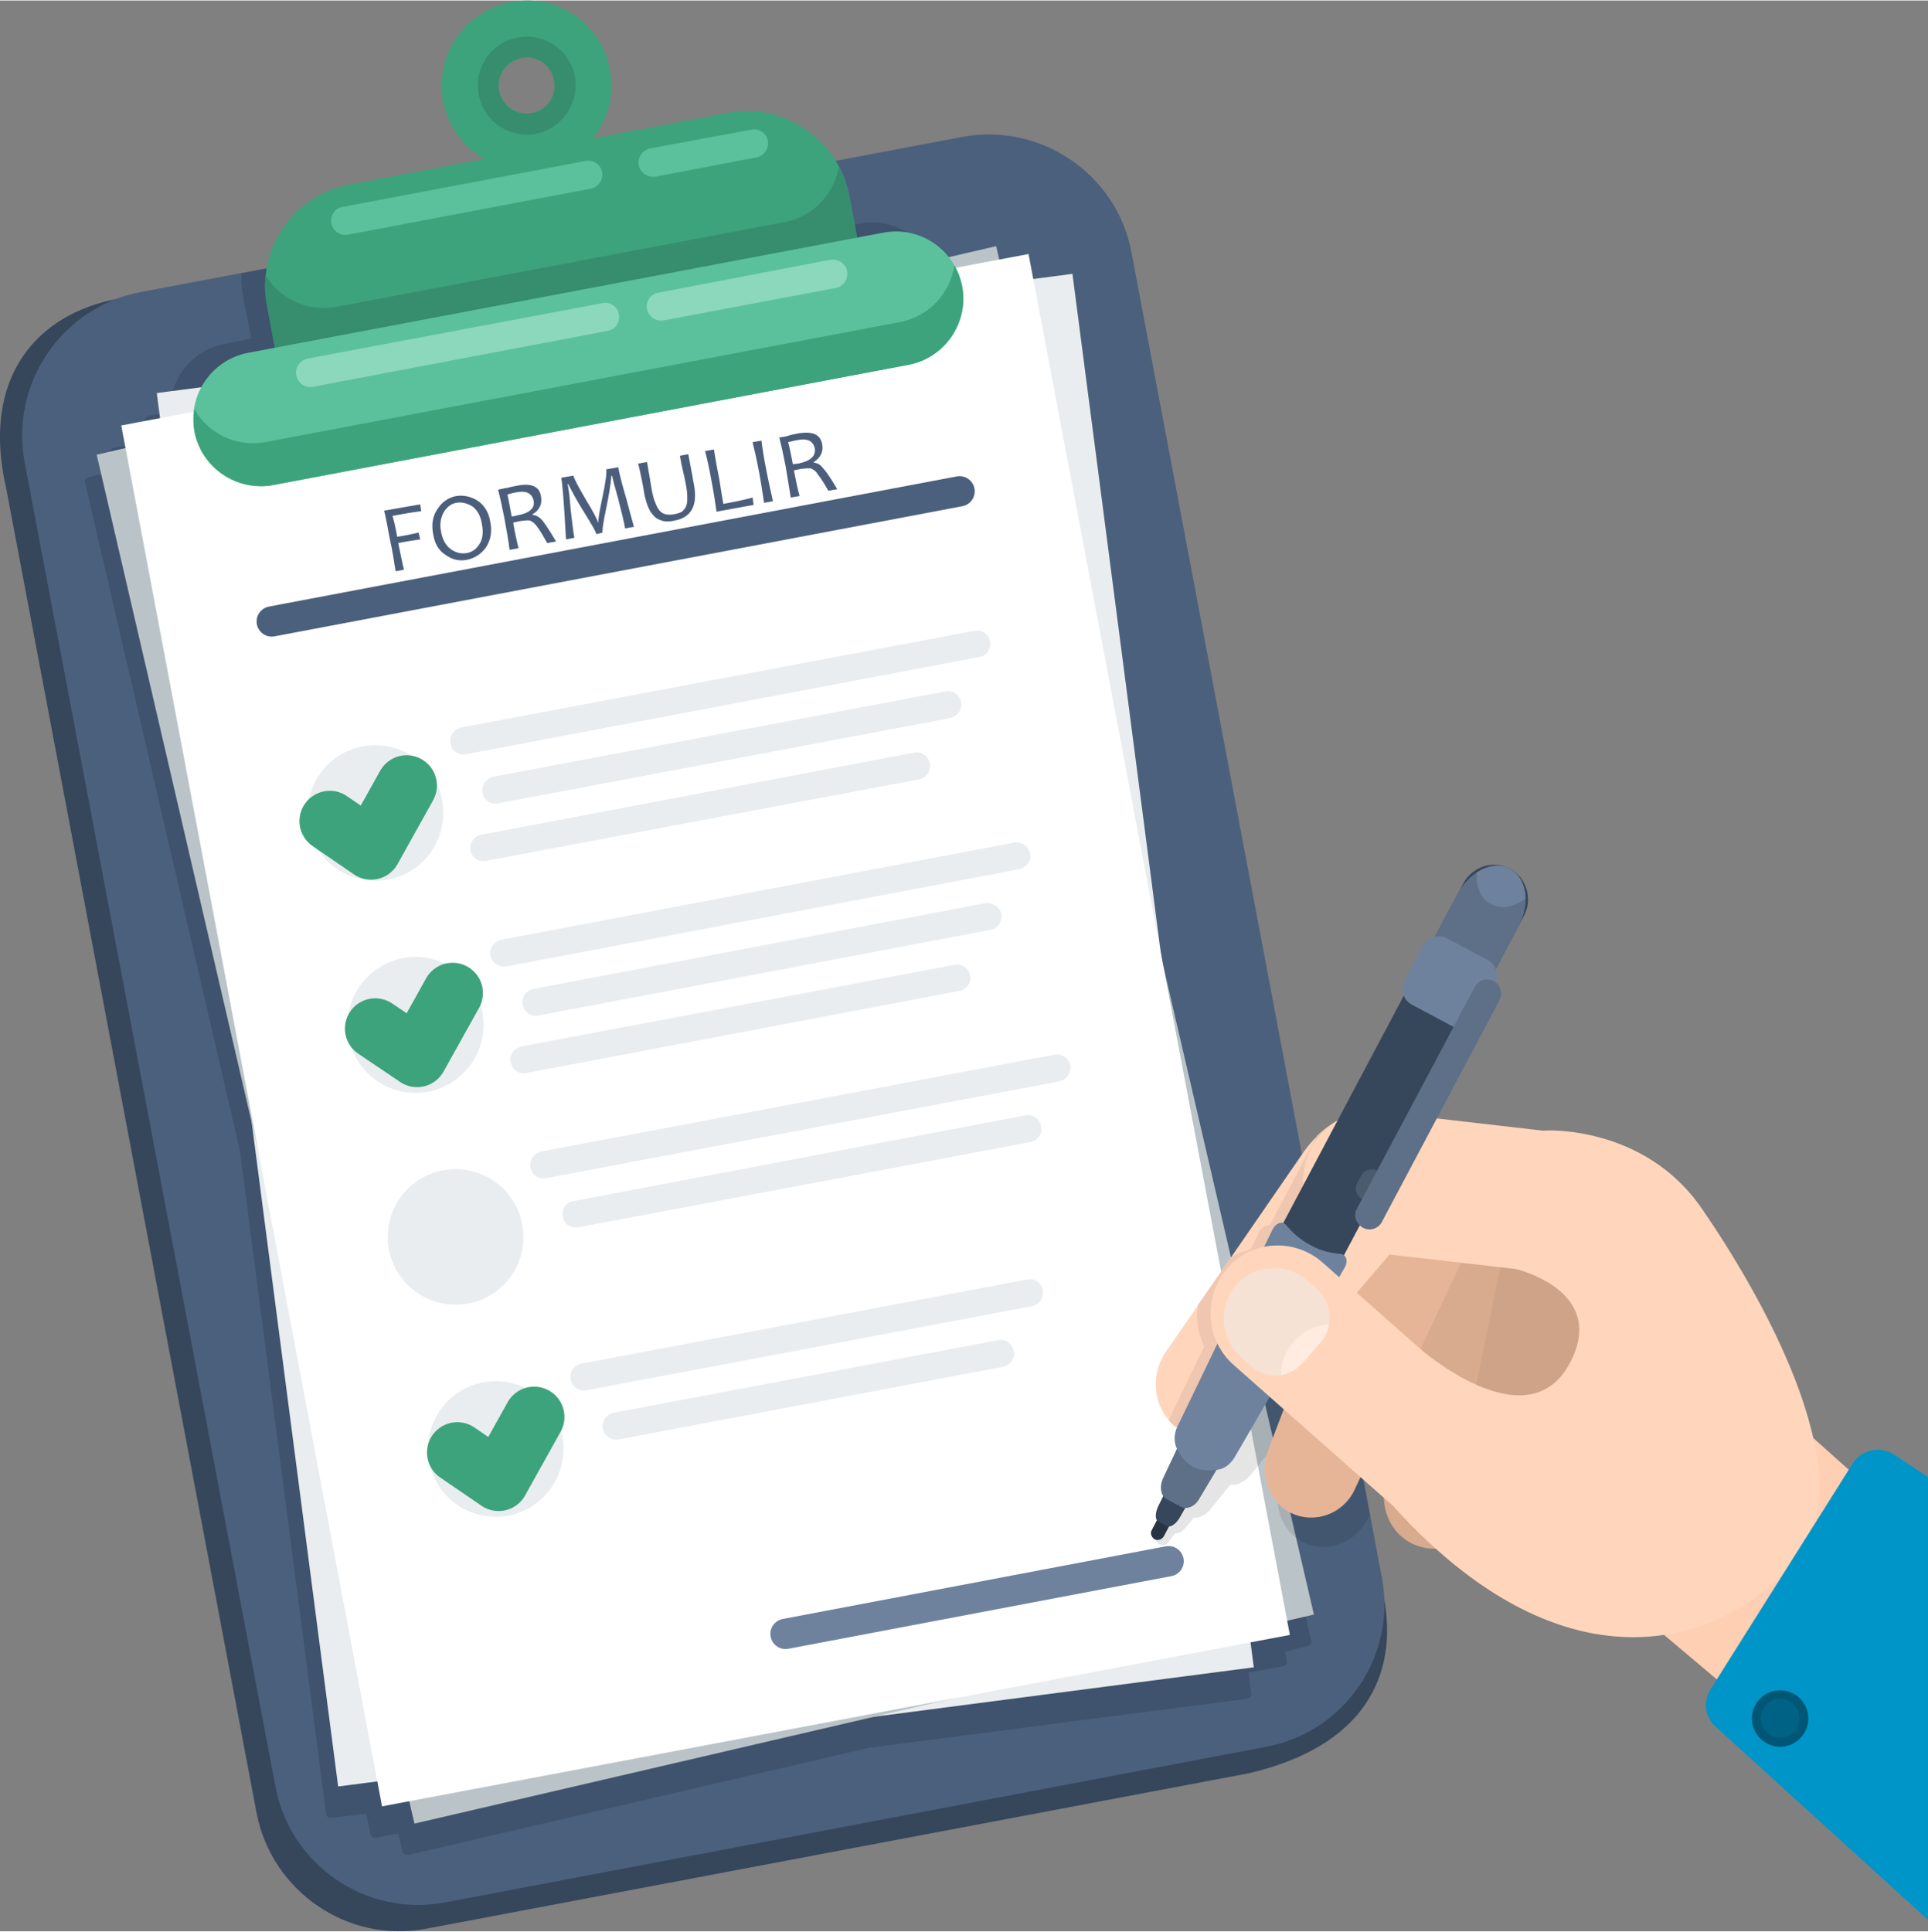 <?xml version="1.0" encoding="UTF-8"?>
<!DOCTYPE svg PUBLIC "-//W3C//DTD SVG 1.1//EN" "http://www.w3.org/Graphics/SVG/1.1/DTD/svg11.dtd">
<!-- Creator: CorelDRAW 2017 -->
<svg xmlns="http://www.w3.org/2000/svg" xml:space="preserve" width="528px" height="529px" version="1.1" style="shape-rendering:geometricPrecision; text-rendering:geometricPrecision; image-rendering:optimizeQuality; fill-rule:evenodd; clip-rule:evenodd"
viewBox="0 0 36.89 36.94"
 xmlns:xlink="http://www.w3.org/1999/xlink">
 <rect x="0" y="0" width="36.89" height="36.94" fill="#808080" stroke="none"/>
 <defs>
  <style type="text/css">
   <![CDATA[
    .str2 {stroke:#3DA37C;stroke-width:1.16;stroke-linecap:round;stroke-linejoin:round;stroke-miterlimit:10}
    .str0 {stroke:#4B607C;stroke-width:0.58;stroke-linecap:round;stroke-linejoin:round;stroke-miterlimit:10}
    .str1 {stroke:#6E829E;stroke-width:0.58;stroke-linecap:round;stroke-linejoin:round;stroke-miterlimit:10}
    .fil11 {fill:none;fill-rule:nonzero}
    .fil26 {fill:#005675;fill-rule:nonzero}
    .fil27 {fill:#006285;fill-rule:nonzero}
    .fil25 {fill:#0095C8;fill-rule:nonzero}
    .fil19 {fill:#283444;fill-rule:nonzero}
    .fil0 {fill:#36465B;fill-rule:nonzero}
    .fil7 {fill:#368E6E;fill-rule:nonzero}
    .fil6 {fill:#3DA37C;fill-rule:nonzero}
    .fil2 {fill:#3F526E;fill-rule:nonzero}
    .fil21 {fill:#4B5B6E;fill-rule:nonzero}
    .fil10 {fill:#4B5F7D;fill-rule:nonzero}
    .fil1 {fill:#4B607C;fill-rule:nonzero}
    .fil8 {fill:#5BC19C;fill-rule:nonzero}
    .fil18 {fill:#5D7087;fill-rule:nonzero}
    .fil20 {fill:#6E829E;fill-rule:nonzero}
    .fil9 {fill:#8CD8BC;fill-rule:nonzero}
    .fil4 {fill:#BAC4C8;fill-rule:nonzero}
    .fil14 {fill:#CFA387;fill-rule:nonzero}
    .fil13 {fill:#D8AA8E;fill-rule:nonzero}
    .fil15 {fill:#E6B597;fill-rule:nonzero}
    .fil3 {fill:#E9EDEF;fill-rule:nonzero}
    .fil17 {fill:#EFC6AF;fill-rule:nonzero}
    .fil22 {fill:#F6E2D4;fill-rule:nonzero}
    .fil24 {fill:#FFCFB3;fill-rule:nonzero}
    .fil16 {fill:#FFD6BC;fill-rule:nonzero}
    .fil23 {fill:#FFEBDF;fill-rule:nonzero}
    .fil5 {fill:white;fill-rule:nonzero}
    .fil12 {fill:black;fill-rule:nonzero;fill-opacity:0.102}
   ]]>
  </style>
 </defs>
 <g id="PowerClip_x0020_Contents">
  <g id="_2127801035520">
   <path class="fil0" d="M23.88 33.92l-15.72 2.97c-1.5,0.29 -2.96,-0.71 -3.25,-2.21l-4.79 -25.34c-0.5,-2.16 0.62,-3.35 2.12,-3.63l15.81 -2.59c1.5,-0.29 2.96,0.71 3.25,2.21l5.18 25.23c0.28,1.5 -0.39,2.85 -2.6,3.36z"/>
   <path class="fil1" d="M24.23 33.41l-15.72 2.98c-1.5,0.28 -2.96,-0.71 -3.24,-2.22l-4.8 -25.34c-0.28,-1.5 0.71,-2.96 2.21,-3.25l15.73 -2.97c1.5,-0.28 2.96,0.71 3.24,2.21l4.79 25.35c0.29,1.5 -0.71,2.96 -2.21,3.24z"/>
   <path class="fil2" d="M17.18 6.73c0.28,-0.12 0.5,-0.32 0.64,-0.57 0.04,-0.08 0.07,-0.15 0.1,-0.23 0.03,-0.08 0.04,-0.16 0.05,-0.25 0.02,-0.12 0.01,-0.25 -0.01,-0.38 -0.01,-0.04 -0.02,-0.08 -0.03,-0.12 0,-0.02 -0.01,-0.04 -0.02,-0.06 0,-0.01 -0.01,-0.03 -0.01,-0.04 -0.01,-0.03 -0.02,-0.05 -0.04,-0.08 0,0 0,-0.01 -0.01,-0.02 -0.24,-0.51 -0.81,-0.82 -1.4,-0.71l-0.5 0.1 -0.16 -0.81c0,-0.04 -0.01,-0.09 -0.03,-0.13 0,-0.01 0,-0.02 0,-0.03 -0.01,-0.04 -0.03,-0.08 -0.04,-0.12 0,0 0,0 0,0 -0.02,-0.05 -0.03,-0.09 -0.05,-0.13 0,-0.01 -0.01,-0.01 -0.01,-0.02 0,0 0,0 0,0l-11.04 2.09c0,0 0,0 0,0 0,0 0,0.01 0,0.02 0,0.04 0,0.09 0,0.13 0,0 0,0.01 0,0.01 0,0.04 0.01,0.08 0.01,0.12 0,0.02 0,0.03 0,0.04 0.01,0.04 0.02,0.08 0.02,0.13l0.16 0.8 -0.51 0.1c-0.59,0.11 -1,0.6 -1.04,1.17 -0.01,0.01 -0.01,0.02 -0.01,0.03 0,0.02 0,0.05 0,0.08 0,0.01 0,0.03 0,0.05 0,0.02 0,0.04 0.01,0.06 0,0.04 0.01,0.07 0.01,0.11l0 0c0.04,0.22 0.14,0.42 0.27,0.58 0.21,0.25 0.52,0.43 0.85,0.46 0.13,0.02 0.26,0.01 0.39,-0.01l12.15 -2.3c0.09,-0.02 0.17,-0.04 0.25,-0.07z"/>
   <path class="fil2" d="M25.09 31.38l-2.91 -12.53 -0.01 -0.04 -1.7 -13.08c0,-0.02 -0.02,-0.04 -0.03,-0.06 -0.02,-0.01 -0.05,-0.02 -0.07,-0.01l-0.67 0.08 -0.07 -0.39c-0.01,-0.05 -0.06,-0.08 -0.11,-0.07l-0.47 0.09 -0.04 -0.18c-0.01,-0.02 -0.02,-0.04 -0.04,-0.05 -0.02,-0.02 -0.04,-0.02 -0.07,-0.02l-6.3 1.47 -1.37 0.26 -8.38 1.09c-0.05,0.01 -0.08,0.05 -0.08,0.1l0.05 0.4 -0.66 0.12c-0.02,0.01 -0.04,0.02 -0.05,0.04 -0.02,0.02 -0.02,0.04 -0.02,0.06l0.07 0.35 -0.47 0.11c-0.02,0.01 -0.04,0.02 -0.05,0.04 -0.02,0.02 -0.02,0.04 -0.01,0.07l2.96 12.77 1.65 12.7c0.01,0.05 0.06,0.08 0.1,0.07l0.67 -0.08 0.08 0.39c0.01,0.05 0.05,0.08 0.1,0.07l0.43 -0.08 0.08 0.34c0.01,0.04 0.05,0.07 0.09,0.07 0.01,0 0.01,0 0.02,0l8.81 -2.05 7.25 -0.94c0.04,-0.01 0.08,-0.05 0.07,-0.1l-0.05 -0.4 0.66 -0.12c0.05,-0.01 0.08,-0.06 0.07,-0.1l-0.03 -0.18 0.43 -0.11c0.05,-0.01 0.08,-0.05 0.07,-0.1z"/>
   <polygon class="fil3" points="23.99,31.89 6.47,34.17 3,7.51 20.52,5.23 "/>
   <polygon class="fil4" points="25.14,30.88 7.93,34.88 1.85,8.69 19.06,4.7 "/>
   <polygon class="fil5" points="24.68,31.27 7.31,34.55 2.32,8.13 19.68,4.85 "/>
   <g>
    <path class="fil3" d="M8.46 15.3c0.13,0.71 -0.33,1.39 -1.04,1.52 -0.7,0.13 -1.38,-0.33 -1.51,-1.03 -0.14,-0.71 0.33,-1.39 1.03,-1.52 0.71,-0.13 1.39,0.33 1.52,1.03z"/>
    <path class="fil3" d="M18.18 13.73l-8.65 1.63c-0.14,0.03 -0.27,-0.06 -0.3,-0.2 -0.02,-0.14 0.07,-0.28 0.21,-0.31l8.65 -1.63c0.14,-0.03 0.27,0.06 0.3,0.2 0.03,0.14 -0.07,0.28 -0.21,0.31z"/>
    <path class="fil3" d="M18.74 12.56l-9.82 1.86c-0.14,0.03 -0.28,-0.06 -0.3,-0.2 -0.03,-0.14 0.06,-0.28 0.2,-0.31l9.82 -1.85c0.14,-0.03 0.28,0.06 0.3,0.2l0 0c0.03,0.14 -0.06,0.28 -0.2,0.3z"/>
    <path class="fil3" d="M17.59 14.9l-8.29 1.56c-0.14,0.03 -0.27,-0.06 -0.3,-0.2 -0.02,-0.14 0.07,-0.28 0.21,-0.3l8.28 -1.57c0.14,-0.03 0.28,0.07 0.3,0.21 0.03,0.14 -0.06,0.27 -0.2,0.3z"/>
   </g>
   <g>
    <path class="fil3" d="M9.23 19.36c0.13,0.7 -0.33,1.38 -1.04,1.52 -0.7,0.13 -1.38,-0.33 -1.52,-1.04 -0.13,-0.7 0.33,-1.38 1.04,-1.52 0.7,-0.13 1.38,0.33 1.52,1.04z"/>
    <path class="fil3" d="M18.95 17.78l-8.65 1.64c-0.14,0.03 -0.27,-0.07 -0.3,-0.21 -0.03,-0.14 0.07,-0.27 0.21,-0.3l8.64 -1.64c0.14,-0.02 0.28,0.07 0.31,0.21 0.02,0.14 -0.07,0.28 -0.21,0.3z"/>
    <path class="fil3" d="M19.5 16.62l-9.81 1.86c-0.14,0.02 -0.28,-0.07 -0.31,-0.21 -0.02,-0.14 0.07,-0.27 0.21,-0.3l9.82 -1.86c0.14,-0.02 0.27,0.07 0.3,0.21 0.03,0.14 -0.07,0.27 -0.21,0.3z"/>
    <path class="fil3" d="M18.35 18.95l-8.28 1.57c-0.14,0.03 -0.27,-0.07 -0.3,-0.21 -0.03,-0.14 0.07,-0.27 0.21,-0.3l8.28 -1.56c0.14,-0.03 0.27,0.06 0.3,0.2 0.03,0.14 -0.07,0.28 -0.21,0.3z"/>
   </g>
   <g>
    <path class="fil3" d="M9.99 23.41c0.14,0.71 -0.33,1.39 -1.03,1.52 -0.71,0.13 -1.38,-0.33 -1.52,-1.03 -0.13,-0.71 0.33,-1.39 1.04,-1.52 0.7,-0.13 1.38,0.33 1.51,1.03z"/>
    <path class="fil3" d="M19.72 21.84l-8.65 1.63c-0.14,0.03 -0.28,-0.06 -0.3,-0.2 -0.03,-0.14 0.06,-0.28 0.2,-0.3l8.65 -1.64c0.14,-0.03 0.28,0.07 0.3,0.21 0.03,0.14 -0.06,0.27 -0.2,0.3z"/>
    <path class="fil3" d="M20.27 20.68l-9.82 1.85c-0.14,0.03 -0.27,-0.06 -0.3,-0.2 -0.03,-0.14 0.07,-0.28 0.21,-0.31l9.81 -1.85c0.14,-0.03 0.28,0.06 0.31,0.2 0.02,0.14 -0.07,0.28 -0.21,0.31z"/>
   </g>
   <g>
    <path class="fil3" d="M10.76 27.47c0.13,0.7 -0.33,1.38 -1.03,1.52 -0.71,0.13 -1.39,-0.33 -1.52,-1.04 -0.13,-0.7 0.33,-1.38 1.03,-1.51 0.71,-0.14 1.39,0.33 1.52,1.03z"/>
    <path class="fil3" d="M19.19 26.14l-7.35 1.39c-0.14,0.03 -0.28,-0.07 -0.31,-0.21 -0.02,-0.14 0.07,-0.27 0.21,-0.3l7.36 -1.39c0.14,-0.03 0.27,0.07 0.3,0.21 0.03,0.14 -0.07,0.27 -0.21,0.3z"/>
    <path class="fil3" d="M19.75 24.98l-8.53 1.61c-0.14,0.03 -0.28,-0.07 -0.3,-0.21 -0.03,-0.14 0.06,-0.27 0.2,-0.3l8.53 -1.61c0.14,-0.03 0.28,0.06 0.3,0.2 0.03,0.14 -0.06,0.28 -0.2,0.31z"/>
   </g>
   <g>
    <path class="fil6" d="M9.78 0.03c-0.89,0.17 -1.47,1.02 -1.3,1.9 0.17,0.88 1.02,1.46 1.9,1.29 0.88,-0.16 1.46,-1.01 1.29,-1.9 -0.16,-0.88 -1.01,-1.46 -1.89,-1.29zm0.4 2.12l0 0c-0.29,0.06 -0.57,-0.13 -0.63,-0.42 -0.05,-0.3 0.14,-0.58 0.43,-0.63 0.29,-0.06 0.57,0.13 0.62,0.43 0.06,0.29 -0.13,0.57 -0.42,0.62z"/>
    <path class="fil7" d="M9.9 0.71c-0.5,0.09 -0.84,0.58 -0.74,1.09 0.09,0.51 0.58,0.84 1.09,0.75 0.51,-0.1 0.84,-0.59 0.75,-1.1 -0.1,-0.51 -0.59,-0.84 -1.1,-0.74zm0.28 1.44l0 0c-0.29,0.06 -0.57,-0.13 -0.63,-0.42 -0.05,-0.3 0.14,-0.58 0.43,-0.63 0.29,-0.06 0.57,0.13 0.62,0.43 0.06,0.29 -0.13,0.57 -0.42,0.62z"/>
    <path class="fil6" d="M15.54 7.04l-8.57 1.62c-0.71,0.13 -1.4,-0.34 -1.53,-1.05l-0.33 -1.77c-0.21,-1.08 0.5,-2.12 1.58,-2.32l7.23 -1.37c1.08,-0.21 2.12,0.51 2.33,1.58l0.33 1.77c0.13,0.71 -0.34,1.4 -1.04,1.54z"/>
    <path class="fil7" d="M15.01 4.24l-8.57 1.62c-0.54,0.11 -1.08,-0.15 -1.36,-0.6 -0.02,0.19 -0.01,0.38 0.03,0.58l0.33 1.77c0.13,0.71 0.82,1.18 1.53,1.05l8.57 -1.62c0.7,-0.14 1.17,-0.83 1.04,-1.54l-0.33 -1.77c-0.04,-0.2 -0.11,-0.38 -0.2,-0.55 -0.09,0.52 -0.49,0.96 -1.04,1.06z"/>
    <path class="fil8" d="M17.38 6.97l-12.15 2.3c-0.7,0.13 -1.38,-0.33 -1.51,-1.03 -0.13,-0.69 0.33,-1.37 1.03,-1.5l12.16 -2.3c0.69,-0.13 1.37,0.33 1.5,1.03l0 0c0.13,0.69 -0.33,1.37 -1.03,1.5z"/>
    <path class="fil9" d="M11.63 6.32l-5.64 1.07c-0.15,0.03 -0.29,-0.07 -0.32,-0.22 -0.03,-0.14 0.07,-0.29 0.22,-0.32l5.64 -1.06c0.14,-0.03 0.29,0.07 0.31,0.21 0.03,0.15 -0.06,0.29 -0.21,0.32z"/>
    <path class="fil9" d="M15.99 5.5l-3.29 0.62c-0.15,0.03 -0.29,-0.07 -0.32,-0.22 -0.03,-0.14 0.07,-0.29 0.22,-0.31l3.29 -0.63c0.15,-0.02 0.29,0.07 0.32,0.22 0.02,0.15 -0.07,0.29 -0.22,0.32z"/>
    <path class="fil8" d="M11.3 3.6l-4.64 0.88c-0.15,0.03 -0.29,-0.07 -0.32,-0.22 -0.03,-0.14 0.07,-0.29 0.21,-0.31l4.65 -0.88c0.15,-0.03 0.29,0.07 0.32,0.21 0.03,0.15 -0.07,0.29 -0.22,0.32z"/>
    <path class="fil8" d="M14.48 3l-1.94 0.37c-0.14,0.02 -0.29,-0.07 -0.32,-0.22 -0.02,-0.15 0.07,-0.29 0.22,-0.32l1.94 -0.36c0.14,-0.03 0.29,0.07 0.31,0.21 0.03,0.15 -0.07,0.29 -0.21,0.32z"/>
    <path class="fil6" d="M18.26 5.07c-0.08,0.53 -0.48,0.97 -1.03,1.08l-12.16 2.3c-0.55,0.1 -1.09,-0.17 -1.35,-0.63 -0.02,0.14 -0.02,0.28 0,0.42 0.13,0.7 0.81,1.16 1.51,1.03l12.15 -2.3c0.7,-0.13 1.16,-0.81 1.03,-1.5 -0.03,-0.15 -0.08,-0.28 -0.15,-0.4z"/>
   </g>
   <path class="fil10" d="M8.04 9.64l0.02 0.13c-0.16,0.02 -0.34,0.05 -0.55,0.09 0.03,0.1 0.06,0.23 0.09,0.4 0.14,-0.02 0.28,-0.05 0.41,-0.08l0.03 0.13c-0.13,0.02 -0.27,0.04 -0.42,0.07 0.05,0.23 0.08,0.4 0.11,0.51l-0.16 0.03c-0.03,-0.19 -0.06,-0.39 -0.11,-0.61 -0.04,-0.21 -0.07,-0.39 -0.11,-0.55l0.69 -0.12zm1.34 0.33c0.04,0.19 0.01,0.35 -0.08,0.49 -0.09,0.13 -0.22,0.21 -0.36,0.24 -0.15,0.03 -0.28,0 -0.41,-0.09 -0.13,-0.08 -0.21,-0.21 -0.24,-0.39 -0.04,-0.2 -0.01,-0.36 0.08,-0.49 0.09,-0.14 0.21,-0.22 0.36,-0.25 0.15,-0.02 0.28,0.01 0.41,0.09 0.13,0.09 0.21,0.22 0.24,0.4zm-0.16 0.05c-0.02,-0.16 -0.09,-0.27 -0.18,-0.34 -0.1,-0.06 -0.2,-0.09 -0.31,-0.07 -0.1,0.02 -0.18,0.08 -0.24,0.18 -0.06,0.11 -0.08,0.23 -0.05,0.38 0.03,0.15 0.09,0.26 0.19,0.33 0.1,0.07 0.2,0.09 0.31,0.07 0.1,-0.02 0.18,-0.08 0.24,-0.18 0.06,-0.1 0.07,-0.23 0.04,-0.37zm1.42 0.33l-0.17 0.03c-0.09,-0.16 -0.15,-0.26 -0.19,-0.31 -0.05,-0.07 -0.09,-0.1 -0.14,-0.12 -0.04,-0.01 -0.1,0 -0.19,0.01 -0.05,0.01 -0.09,0.02 -0.13,0.03 0.03,0.19 0.07,0.36 0.1,0.49l-0.17 0.03c-0.02,-0.18 -0.06,-0.38 -0.1,-0.61 -0.04,-0.2 -0.08,-0.39 -0.12,-0.54l0.13 -0.03c0.03,0 0.06,-0.01 0.1,-0.02 0.05,-0.01 0.09,-0.02 0.15,-0.03 0.26,-0.05 0.41,0.02 0.44,0.2 0.03,0.15 -0.02,0.26 -0.16,0.35l0 0.01c0.07,0.01 0.13,0.04 0.19,0.11 0.04,0.05 0.13,0.18 0.26,0.4zm-0.43 -0.78c-0.03,-0.14 -0.14,-0.2 -0.33,-0.16 -0.07,0.01 -0.13,0.03 -0.17,0.04 0.02,0.11 0.05,0.25 0.08,0.42 0.04,0 0.07,-0.01 0.11,-0.02 0.23,-0.04 0.34,-0.14 0.31,-0.28zm1.92 0.5l-0.17 0.03c-0.02,-0.13 -0.07,-0.32 -0.13,-0.56 -0.07,-0.25 -0.11,-0.4 -0.12,-0.45l-0.01 0c-0.02,0.21 -0.06,0.43 -0.11,0.67 -0.05,0.24 -0.07,0.38 -0.06,0.42l-0.12 0.03c-0.01,-0.05 -0.08,-0.17 -0.21,-0.38 -0.13,-0.21 -0.21,-0.35 -0.25,-0.43 -0.04,-0.07 -0.06,-0.12 -0.08,-0.15l-0.01 0c0.02,0.08 0.04,0.25 0.06,0.5 0.03,0.25 0.05,0.43 0.07,0.53l-0.16 0.03c0,0 -0.01,-0.17 -0.03,-0.5 -0.02,-0.32 -0.04,-0.55 -0.06,-0.68l0.23 -0.04c0.02,0.07 0.1,0.22 0.24,0.46 0.15,0.24 0.22,0.39 0.24,0.45l0 0c-0.01,-0.06 0.02,-0.23 0.08,-0.51 0.06,-0.28 0.08,-0.45 0.07,-0.52l0.23 -0.04c0.02,0.13 0.08,0.35 0.17,0.66 0.08,0.31 0.13,0.47 0.13,0.48zm1.04 -1.39c0.02,0.11 0.04,0.22 0.06,0.32 0.02,0.09 0.03,0.18 0.05,0.27 0.07,0.39 -0.05,0.62 -0.37,0.68 -0.08,0.02 -0.15,0.02 -0.22,0.01 -0.06,-0.02 -0.12,-0.04 -0.16,-0.08 -0.05,-0.05 -0.09,-0.1 -0.12,-0.17 -0.03,-0.07 -0.06,-0.16 -0.08,-0.26 -0.01,-0.08 -0.03,-0.18 -0.05,-0.28 -0.02,-0.09 -0.04,-0.2 -0.07,-0.31l0.17 -0.03c0.04,0.23 0.07,0.4 0.09,0.53 0.02,0.1 0.04,0.19 0.07,0.25 0.02,0.06 0.05,0.11 0.08,0.15 0.04,0.04 0.07,0.06 0.12,0.07 0.04,0.01 0.09,0.01 0.15,0 0.07,-0.01 0.12,-0.03 0.16,-0.05 0.03,-0.03 0.06,-0.06 0.08,-0.11 0.02,-0.05 0.02,-0.1 0.02,-0.17 0,-0.07 -0.01,-0.16 -0.03,-0.26 -0.01,-0.06 -0.03,-0.14 -0.05,-0.23 -0.02,-0.08 -0.04,-0.18 -0.06,-0.3l0.16 -0.03zm1.23 0.83l0.02 0.14 -0.71 0.13c-0.02,-0.15 -0.05,-0.35 -0.1,-0.61 -0.04,-0.22 -0.08,-0.41 -0.12,-0.55l0.17 -0.03c0.02,0.12 0.05,0.31 0.1,0.55 0.03,0.2 0.06,0.37 0.08,0.49 0.18,-0.03 0.37,-0.07 0.56,-0.12zm0.39 0.07l-0.17 0.03c-0.03,-0.19 -0.06,-0.4 -0.1,-0.61 -0.04,-0.21 -0.08,-0.39 -0.12,-0.55l0.17 -0.03c0.02,0.17 0.05,0.35 0.09,0.55 0.04,0.22 0.09,0.42 0.13,0.61zm1.23 -0.23l-0.17 0.03c-0.09,-0.16 -0.16,-0.26 -0.2,-0.31 -0.04,-0.07 -0.09,-0.1 -0.14,-0.12 -0.03,0 -0.09,0 -0.18,0.01 -0.05,0.01 -0.1,0.02 -0.14,0.03 0.04,0.19 0.07,0.36 0.11,0.49l-0.17 0.03c-0.03,-0.18 -0.06,-0.38 -0.1,-0.61 -0.04,-0.2 -0.08,-0.39 -0.12,-0.54l0.13 -0.02c0.03,-0.01 0.06,-0.02 0.1,-0.03 0.04,-0.01 0.09,-0.02 0.14,-0.03 0.27,-0.04 0.41,0.02 0.45,0.2 0.03,0.15 -0.03,0.27 -0.16,0.35l0 0.01c0.07,0.01 0.13,0.04 0.18,0.11 0.05,0.05 0.14,0.18 0.27,0.4zm-0.43 -0.78c-0.03,-0.14 -0.14,-0.2 -0.33,-0.16 -0.07,0.01 -0.13,0.03 -0.18,0.04 0.03,0.11 0.06,0.25 0.09,0.42 0.04,0 0.07,-0.01 0.1,-0.01 0.24,-0.05 0.34,-0.14 0.32,-0.29z"/>
   <g>
    <line class="fil11 str0" x1="5.2" y1="11.88" x2="18.36" y2= "9.39" />
   </g>
   <g>
    <line class="fil11 str1" x1="22.36" y1="29.86" x2="15.03" y2= "31.25" />
   </g>
   <polyline class="fil11 str2" points="6.31,15.7 7.1,16.24 7.78,15.02 "/>
   <polyline class="fil11 str2" points="7.18,19.67 7.98,20.21 8.66,18.99 "/>
   <polyline class="fil11 str2" points="8.75,27.78 9.54,28.32 10.22,27.1 "/>
   <path class="fil12" d="M26.09 29.18l0.13 -0.2 -1.02 -5.38 -2.28 2.42c-0.39,0.42 -0.39,1.07 -0.01,1.46 0,0.01 0,0.01 0,0.01 -0.07,0.12 -0.1,0.26 -0.06,0.37 0,0.01 0,0.02 0.01,0.03l-0.36 0.53c-0.07,0.11 -0.09,0.24 -0.04,0.32l-0.13 0.18c-0.06,0.1 -0.08,0.2 -0.06,0.26l-0.13 0.17c-0.04,0.06 -0.03,0.14 0.03,0.18 0.06,0.04 0.14,0.03 0.18,-0.03l0.13 -0.17c0.06,0.01 0.15,-0.04 0.22,-0.13l0.14 -0.17c0.09,0.01 0.21,-0.04 0.3,-0.14l0.4 -0.49c0.01,0 0.02,0 0.03,0 0.12,0 0.26,-0.07 0.36,-0.19l0.83 -1.04 0.23 0.28 -0.4 0.72c-0.27,0.43 -0.15,1 0.25,1.27 0.4,0.27 0.95,0.16 1.25,-0.26z"/>
   <g>
    <path class="fil13" d="M29.57 23.94l-1.23 4.98c-0.15,0.52 -0.68,0.81 -1.17,0.66 -0.5,-0.14 -0.79,-0.68 -0.66,-1.2l0.95 -5.06c0.18,-0.71 0.82,-1.17 1.42,-0.99 0.6,0.17 0.91,0.91 0.69,1.61z"/>
    <path class="fil14" d="M30.93 24.35l-1.25 4.62c-0.15,0.51 -0.68,0.81 -1.17,0.66 -0.49,-0.14 -0.79,-0.68 -0.66,-1.2l0.96 -4.7c0.19,-0.71 0.83,-1.17 1.43,-0.99 0.6,0.17 0.9,0.91 0.69,1.61z"/>
    <path class="fil15" d="M28.06 23.93l-2.15 4.58c-0.22,0.45 -0.76,0.64 -1.2,0.43 -0.43,-0.2 -0.63,-0.75 -0.44,-1.22l1.81 -4.74c0.3,-0.7 1.02,-1.09 1.58,-0.82 0.57,0.27 0.74,1.08 0.4,1.77z"/>
    <path class="fil16" d="M26.93 23.59l-3 3.51c-0.36,0.45 -0.99,0.53 -1.42,0.2 -0.43,-0.33 -0.53,-0.97 -0.2,-1.45l2.62 -3.8c0.52,-0.76 1.44,-1.06 2.03,-0.61 0.58,0.45 0.55,1.43 -0.03,2.15z"/>
    <path class="fil17" d="M25.36 24.48l0.11 -0.19c0.05,-0.08 0.04,-0.18 -0.01,-0.23l0.3 -0.57c0.02,0.02 0.03,0.04 0.06,0.05 0.13,0.07 0.29,0.02 0.36,-0.11l0.96 -1.81c-0.05,-0.07 -0.11,-0.13 -0.18,-0.18 -0.49,-0.38 -1.23,-0.23 -1.76,0.28l-0.91 1.72c-0.07,-0.02 -0.15,0.03 -0.2,0.12l-0.16 0.34c-0.13,0.03 -0.26,0.07 -0.37,0.14l-0.64 0.92c-0.04,0.27 0,0.54 0.12,0.79l-0.68 1.41c0.04,0.05 0.09,0.1 0.15,0.14 0.36,0.27 0.85,0.26 1.22,0l0.3 -0.53 0.11 0.09 1.68 -1.97 -0.46 -0.41z"/>
    <path class="fil16" d="M29.53 24.33l-3.39 -0.39c-0.72,-0.07 -1.27,-0.73 -1.2,-1.47 0.06,-0.74 0.71,-1.28 1.44,-1.21l3.38 0.39c0.73,0.07 1.27,0.73 1.21,1.46 -0.06,0.74 -0.71,1.29 -1.44,1.22z"/>
    <g>
     <path class="fil0" d="M24.6 24.71l0 0c-0.32,-0.17 -0.44,-0.58 -0.27,-0.9l3.67 -6.92c0.17,-0.32 0.57,-0.45 0.89,-0.28 0.32,0.17 0.44,0.58 0.27,0.9l-3.67 6.92c-0.17,0.32 -0.57,0.45 -0.89,0.28z"/>
     <path class="fil18" d="M28.48 18.8l0.58 -1.1c0.23,-0.43 0.15,-0.92 -0.17,-1.09 -0.32,-0.17 -0.77,0.05 -1,0.48l-0.58 1.09 1.17 0.62z"/>
     <path class="fil19" d="M22.09 29.44c-0.06,-0.04 -0.09,-0.12 -0.05,-0.18l0.26 -0.5c0.03,-0.06 0.11,-0.08 0.18,-0.05 0.06,0.03 0.08,0.11 0.05,0.18l-0.26 0.49c-0.04,0.07 -0.12,0.09 -0.18,0.06z"/>
     <path class="fil0" d="M22.33 29.19l-0.17 -0.09c-0.06,-0.03 -0.06,-0.16 0,-0.29l0.5 -1.01c0.09,-0.18 0.22,-0.3 0.3,-0.26l0.21 0.11c0.08,0.04 0.06,0.23 -0.04,0.4l-0.56 0.98c-0.07,0.12 -0.18,0.19 -0.24,0.16z"/>
     <path class="fil18" d="M22.6 28.82l-0.28 -0.15c-0.11,-0.06 -0.14,-0.23 -0.07,-0.39l0.59 -1.25c0.11,-0.22 0.31,-0.35 0.44,-0.27l0.36 0.18c0.14,0.08 0.14,0.32 0.02,0.53l-0.71 1.19c-0.08,0.15 -0.24,0.22 -0.35,0.16z"/>
     <path class="fil20" d="M22.82 28.05c-0.15,-0.08 -0.25,-0.23 -0.31,-0.36 -0.05,-0.12 -0.05,-0.27 0.02,-0.41l1.82 -3.77c0.06,-0.12 0.19,-0.17 0.26,-0.08 0.1,0.12 0.25,0.27 0.46,0.38 0.21,0.12 0.43,0.16 0.58,0.17 0.11,0.01 0.15,0.14 0.08,0.26l-2.1 3.62c-0.08,0.14 -0.2,0.23 -0.33,0.25 -0.14,0.02 -0.32,0.03 -0.48,-0.06z"/>
     <path class="fil20" d="M27.8 19.63l-0.79 -0.42c-0.16,-0.09 -0.22,-0.29 -0.14,-0.45l0.36 -0.68c0.09,-0.16 0.29,-0.22 0.45,-0.14l0.79 0.42c0.16,0.09 0.22,0.29 0.14,0.45l-0.36 0.68c-0.09,0.16 -0.29,0.22 -0.45,0.14z"/>
     <path class="fil21" d="M26.06 22.93c-0.11,-0.06 -0.15,-0.2 -0.09,-0.31l0.07 -0.13c0.06,-0.12 0.2,-0.16 0.31,-0.1 0.11,0.06 0.15,0.2 0.09,0.31l-0.07 0.14c-0.06,0.11 -0.2,0.15 -0.31,0.09z"/>
     <path class="fil18" d="M26.08 23.48c-0.13,-0.07 -0.19,-0.23 -0.12,-0.36l2.26 -4.25c0.07,-0.13 0.23,-0.18 0.36,-0.11 0.13,0.07 0.18,0.24 0.11,0.37l-2.25 4.24c-0.07,0.13 -0.23,0.18 -0.36,0.11z"/>
     <path class="fil20" d="M28.89 16.61c-0.19,-0.1 -0.43,-0.06 -0.63,0.07 -0.03,0.27 0.07,0.51 0.27,0.61 0.2,0.11 0.45,0.05 0.66,-0.11 -0.01,-0.25 -0.11,-0.46 -0.3,-0.57z"/>
    </g>
    <path class="fil16" d="M28.71 28.89c-0.46,0.54 -1.28,0.59 -1.82,0.12l-3.28 -2.9c-0.54,-0.47 -0.6,-1.3 -0.13,-1.85 0.46,-0.54 1.28,-0.59 1.82,-0.12l3.28 2.9c0.54,0.47 0.6,1.3 0.13,1.85z"/>
    <path class="fil22" d="M25.27 25.67l-0.34 0.39c-0.25,0.3 -0.7,0.33 -0.99,0.07l-0.19 -0.17c-0.4,-0.35 -0.45,-0.97 -0.1,-1.38 0.35,-0.4 0.96,-0.44 1.36,-0.09l0.19 0.17c0.29,0.26 0.32,0.71 0.07,1.01z"/>
    <path class="fil23" d="M25.43 25.33c-0.25,0.01 -0.5,0.12 -0.68,0.33 -0.16,0.18 -0.24,0.41 -0.24,0.64 0.16,-0.03 0.31,-0.11 0.42,-0.24l0.34 -0.39c0.09,-0.1 0.14,-0.22 0.16,-0.34z"/>
    <polygon class="fil24" points="30.39,30.05 33.93,33.03 36.57,29.18 32.87,25.87 "/>
    <path class="fil16" d="M27.14 25.77c0,0 2.05,1.82 2.88,0.33 0.79,-1.43 -1.05,-1.84 -1.05,-1.84l0.58 -2.64c0,0 1.9,-0.12 3.01,1.49 1.12,1.62 3.05,5 1.89,6.59 -1.17,1.59 -4.26,2.99 -7.77,-0.87l0.46 -3.06z"/>
    <path class="fil25" d="M36.89 28.25l-0.65 -0.43c-0.26,-0.17 -0.62,-0.1 -0.79,0.17l-2.72 4.32c-0.15,0.23 -0.11,0.54 0.1,0.72l4.06 3.69 0 -8.47z"/>
    <path class="fil26" d="M34.6 32.87c0,0.29 -0.24,0.54 -0.54,0.54 -0.3,0 -0.54,-0.25 -0.54,-0.54 0,-0.3 0.24,-0.54 0.54,-0.54 0.3,0 0.54,0.24 0.54,0.54z"/>
    <path class="fil27" d="M34.43 32.87c0,0.2 -0.16,0.37 -0.37,0.37 -0.2,0 -0.37,-0.17 -0.37,-0.37 0,-0.21 0.17,-0.38 0.37,-0.38 0.21,0 0.37,0.17 0.37,0.38z"/>
   </g>
  </g>
 </g>
</svg>
